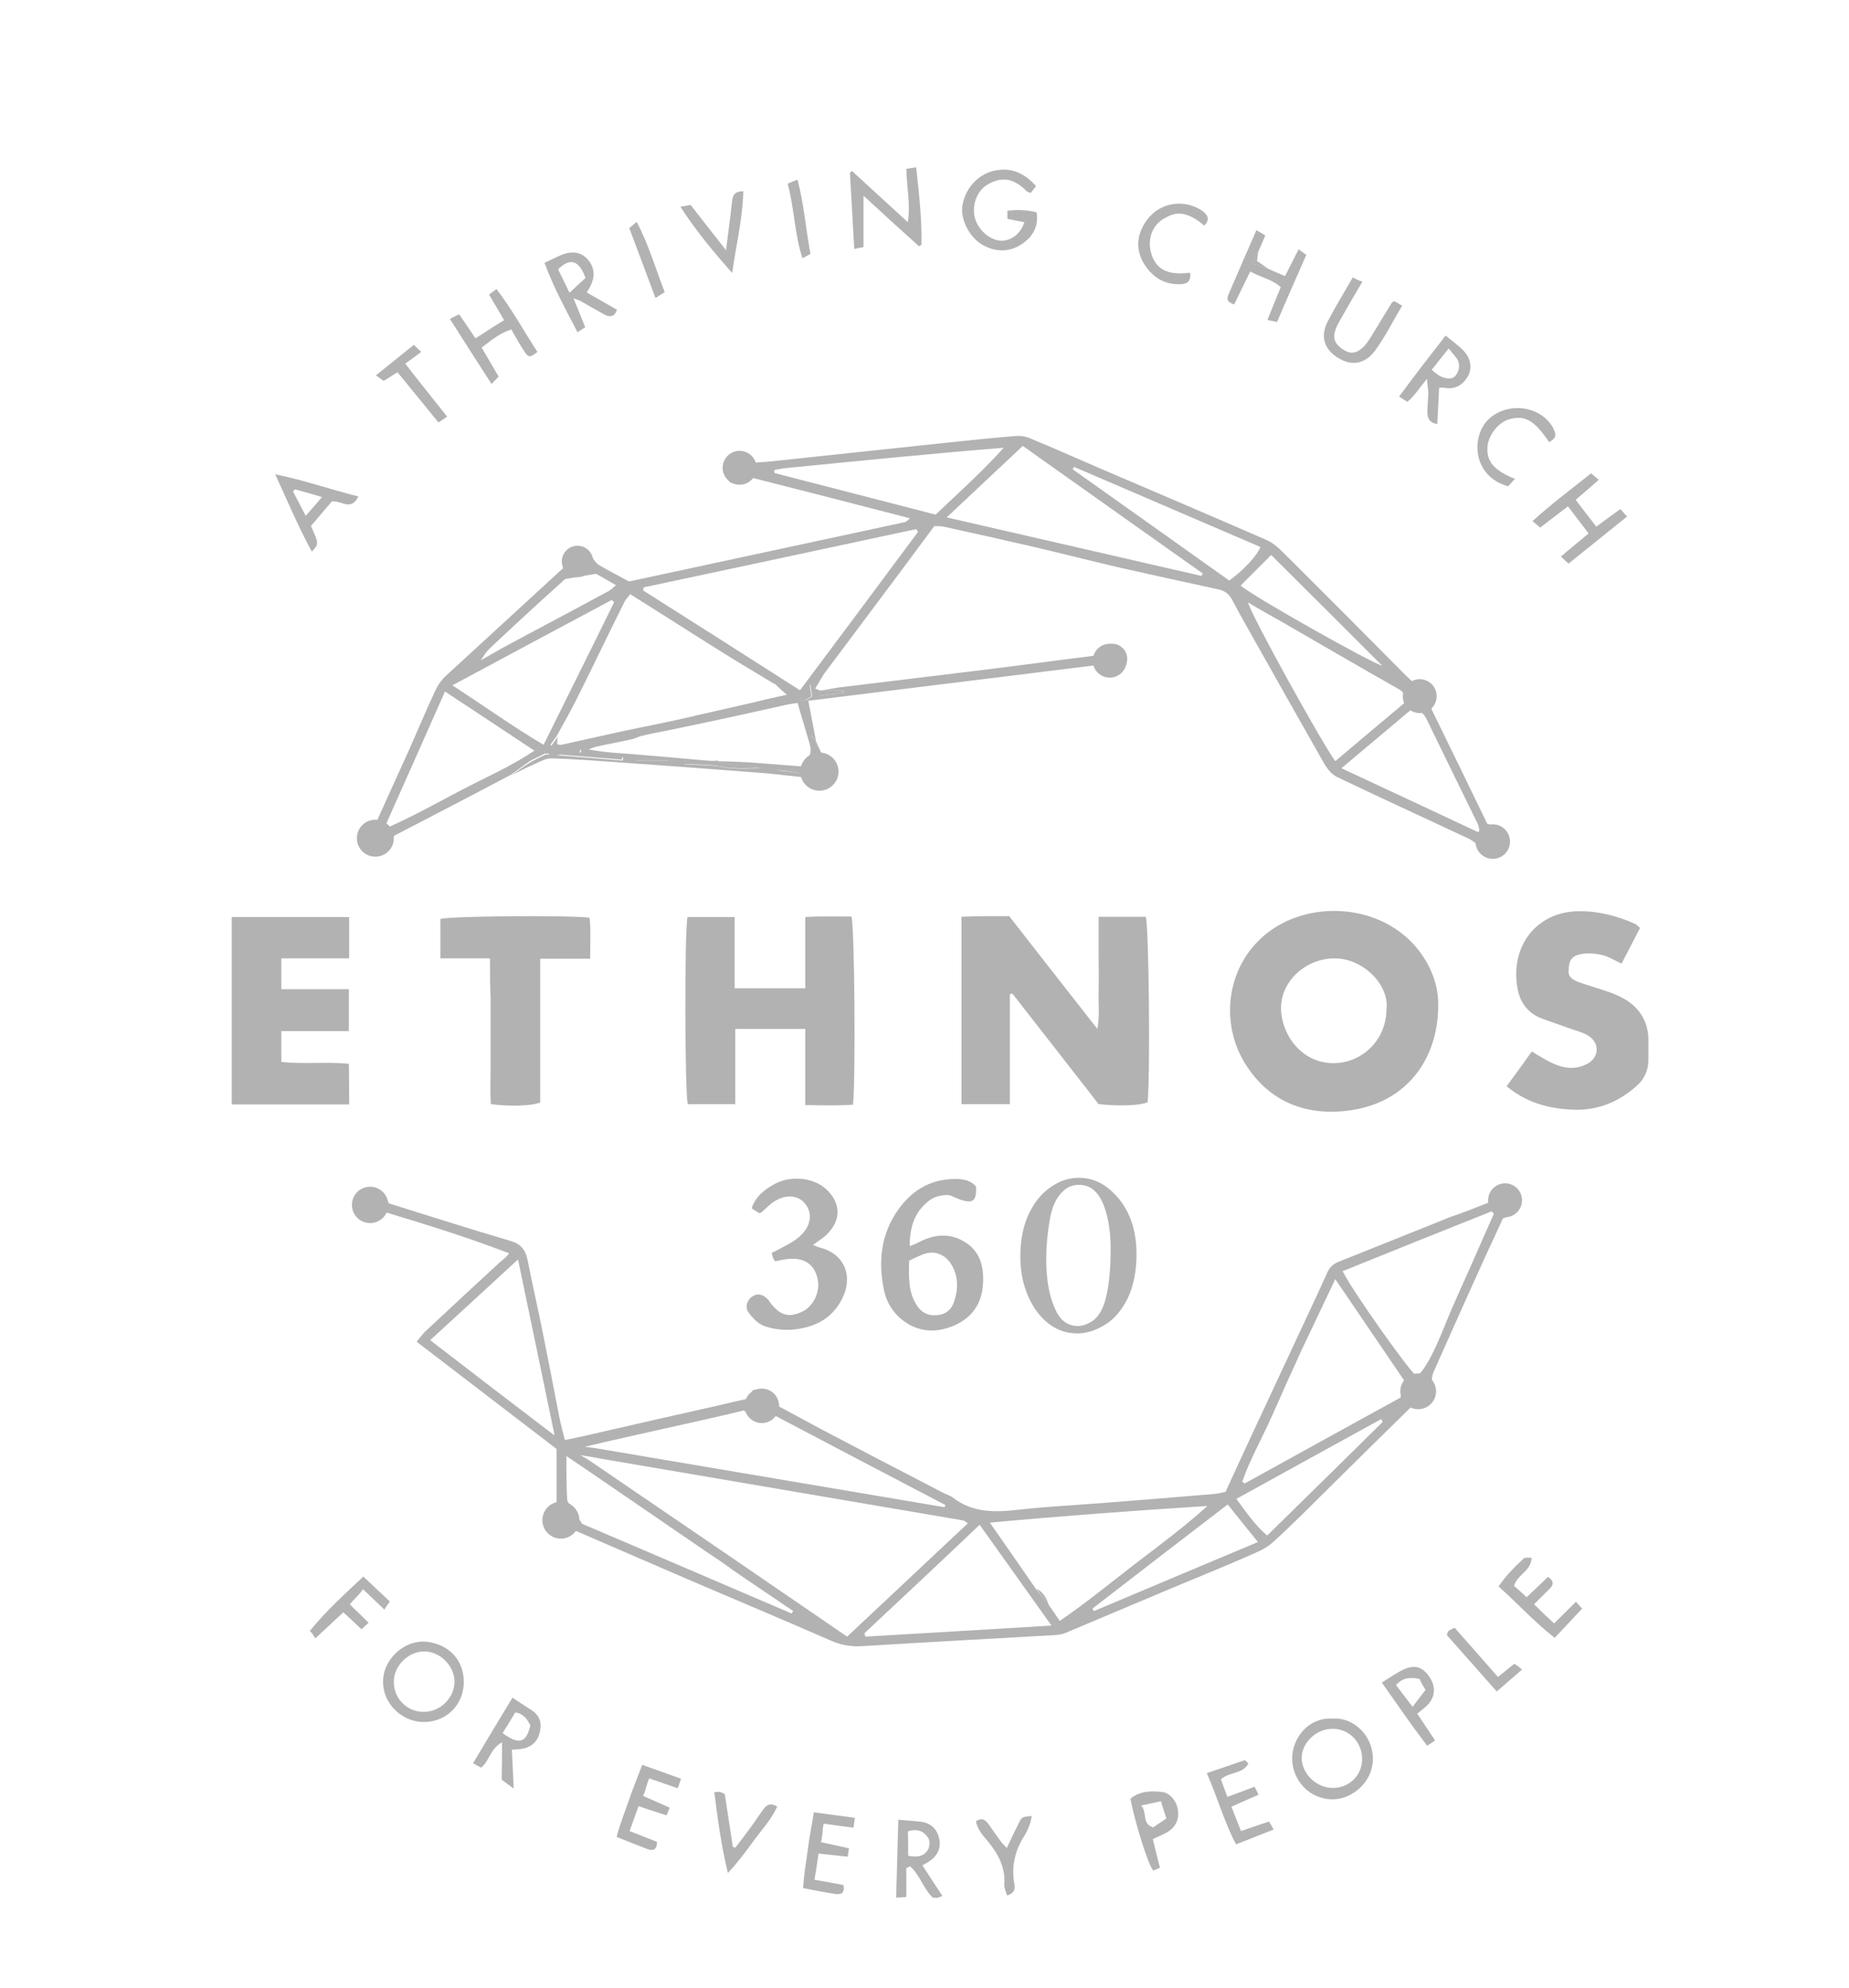 <svg xmlns="http://www.w3.org/2000/svg" viewBox="0 0 600 645.2"><g id="Layer_1"><path fill="#b2b2b2" d="M482.9 390.3c.6-3.1 2.2-5.2 5.4-5.2 2.9 0 4.3 2 5.1 5-.6 1.1-1.3 2.5-1.9 3.8-1.4.5-2.5 1-3.8 1.5-2.4 5.3-5 10.7-7.4 16.1-5.1 11.2-10.1 22.5-15.1 33.7-.6 1.4-.7 3.1-.5 4.6.3 2.2-.1 4-2.2 5.7-1 .2-2.3.4-4.1.6-8.5 8.3-17.2 16.9-25.9 25.5-6.5 6.4-12.8 12.9-19.6 19-2.4 2.2-5.8 3.4-8.9 4.8-7.6 3.3-15.2 6.4-22.9 9.6-11.9 5-23.7 10-35.6 15-1 .4-2.1.5-3.2.6-20.9 1.2-41.8 2.3-62.7 3.6-3.6.2-6.9-.4-10.2-1.9-14.4-6.3-28.9-12.4-43.4-18.6-13.1-5.6-26.1-11.3-39.1-16.9-4.5 1.9-6.9 1.6-8.5-.8-1.5-2.2-.8-4.6 2.2-7.7v-18.1c-15.1-11.6-30-23-45.4-34.8 1.3-1.5 2.1-2.8 3.3-3.8 7.8-7.3 15.7-14.6 23.6-21.9 1-.9 2.2-1.6 3.1-3-13.3-5.1-26.5-9.2-39.7-13.2-6.5 2.9-8 1.5-9.6-1.2-1.3-2.1-.1-5.1 2.1-6.3 3-1.6 5.5-.2 8.2 4.5 13.1 4.1 26.2 8.3 39.5 12.2 3.4 1 4.8 2.9 5.5 6.2 1.7 8.6 3.7 17.2 5.4 25.9 1.7 8.4 3.3 16.8 4.9 25.1.5 2.4 1.1 4.7 1.8 7.4 2.3-.5 4.2-.9 6.2-1.3 14.8-3.4 29.6-6.8 44.4-10.1.3-.1 8.5-2 8.8-2 3.9-.2-.4.6 1.6-2.8 4.8-.6 5.4-.2 8.1 5.1 4.5 2.4 9.3 5 14.1 7.6 13.1 6.9 26.2 13.7 39.3 20.5 1.1.6 2.3.9 3.3 1.6 6.5 5.1 13.9 4.9 21.6 4 9.6-1.1 19.2-1.5 28.8-2.3 11.5-.9 23-1.8 34.5-2.8 1.2-.1 2.4-.4 3.7-.7 2.5-5.5 5-10.9 7.5-16.3 5.1-10.9 10.2-21.9 15.3-32.8 3.4-7.3 6.8-14.5 10.1-21.8.8-1.9 1.9-3 3.9-3.8 12.1-4.8 24.2-9.7 36.2-14.5 4-1.3 7.9-2.9 12.2-4.6zM233.6 506.5c-1.6-1.1-3.3-2.2-4.9-3.3L196.3 481c-3.9-2.7-7.8-5.3-12.5-8.5 0 5.9 0 10.8.3 14.6 2 3 3.3 5.1 4.8 7.4 22.6 9.6 45.3 19.4 68 29.1.2-.3.3-.6.5-.8-6-4.1-12-8.1-18-12.2-1.9-1.4-3.9-2.7-5.8-4.1zm107 14.7c1 1.4 2 2.9 3.3 4.8 8.6-5.9 16.4-12.3 24.3-18.4 8-6.1 16.1-12.1 23.6-18.9-23.5 1.5-46.8 3.2-70.6 5.4 5.3 7.6 10.2 14.6 15 21.6 1.5 1.8 2.9 3.6 4.4 5.5zm-65.7 9.9c13.2-12.4 26.1-24.5 39.2-36.8-.9-.5-1.2-.8-1.5-.9l-117.9-20.1c-.9-.2-5.5-1-6.4-1.1-.1 0 2.3 1.2 2.6 1.5.1.1.6.4.6.4 27.6 18.8 55.3 37.7 83.4 57zm158.4-116c-3.8 8.1-7.3 15.3-10.7 22.5-3.3 7.2-6.6 14.5-9.8 21.8-3.2 7.2-7.1 14-9.7 21.4.3.2.5.4.8.6 16.9-9.3 33.8-18.7 50.6-27.9.4-2 .8-3.8 1.1-5.6-7.3-10.7-14.5-21.3-22.3-32.8zm-243.6 54.4c.9.1 1.2.1 3.3.4 37.8 6.4 75.7 12.8 113.5 19.2.1-.2.2-.5.3-.7-18.5-9.7-37.1-19.4-55.3-29-2.3.6-4.3 1.2-6 1.7-1.6-1.3-2.8-2.3-4.1-3.4-16.1 3.9-35.5 7.9-51.7 11.8zm270-22.9c2.5-1.7 5.6-7.5 9.4-17.1 2.4-6 5.2-11.9 7.8-17.8 2.6-5.9 5.2-11.9 7.9-17.9-.3-.2-.5-.5-.8-.7-16.1 6.4-32.2 12.9-48.3 19.4 2.9 6.1 21.5 32.3 24 34.1zM280.5 530c.1.4.2.8.3 1.1 19.8-1.2 39.7-2.3 60.4-3.6-8-11.2-15.5-21.8-23.3-32.7-12.6 12-25 23.6-37.4 35.2zm-100.7-64.3c.1 0 .1-.1.1-.2-3.8-18.3-7.8-37.7-11.8-56.8-9.8 9-19 17.5-28.5 26.2 13.2 10.2 27.2 20.9 40.2 30.8zm218.6 22.5c-14.9 11.4-29.4 22.6-43.9 33.8.2.3.3.5.5.8 17.5-7.4 35.1-14.8 53.2-22.4-3.4-4.2-6.4-7.9-9.8-12.2zm50.3-26.8c-.2-.3-.3-.6-.5-.9-15.5 8.5-31 17.1-47 25.9 3.2 4.3 5.9 8.4 10 11.9 12.6-12.4 25.1-24.6 37.5-36.9zM166 251.3c-9.1 4.8-18.2 9.6-27.3 14.3-3.6 1.9-7.2 3.7-10.8 5.6-2.4 5.3-3.3 6.8-7.8 5.8-4.7-3.9-4.3-6.5 2.1-10.4 3.3-7.2 6.7-14.9 10.2-22.5 3-6.7 5.8-13.5 8.9-20.1.8-1.7 1.9-3.3 3.3-4.6 12.7-11.7 25.4-23.3 38.1-35 .2-1.4.4-2.7.6-3.9 4-3.8 6.3-3.6 9.1.7.6.9 1.3 1.8 2.2 2.3 3.1 1.8 6.4 3.5 9.5 5.2 30.1-6.5 59.9-12.9 89.7-19.3.3-.1.6-.5 1.5-1.2-17.3-4.5-34.1-8.8-51-13.1-2.1 1.6-4.6 2.6-7.4 1.4-3.7-4.4-2.9-7.3 3-9.4 1.4.8 3 1.7 5.2 3 1.3-.1 3.4-.2 5.4-.4 18.8-2 37.5-4 56.3-6 7.6-.8 15.1-1.6 22.7-2.2 1.4-.1 3 0 4.4.6 8.3 3.4 16.5 7.1 24.7 10.6 17.5 7.5 34.9 14.9 52.3 22.5 1.9.8 3.7 2.3 5.2 3.8 13.4 13.3 26.7 26.7 40 40.1.7.7 1.4 1.3 2.1 2 1.8.2 3.6.5 5.6.7.8 1.4 1.5 2.6 2.2 3.9-.5 1.5-.9 2.7-1.5 4.4 6 12.2 12.1 24.8 18.1 37.2 1.4.4 2.5.7 3.7 1.1 2.2.9 3 2.7 2.8 4.9-.1 1.8-1.1 3.4-3 4-2.1.7-4.4.6-5.5-1.4-1.5-2.9-4.1-3.8-6.7-5-13.4-6.3-26.8-12.4-40.1-18.8-1.7-.8-3.1-2.6-4.1-4.3-8.2-14.4-16.3-28.8-24.4-43.2-1.9-3.3-3.7-6.6-5.5-10-1-1.9-2.5-3-4.7-3.4-10.7-2.3-21.5-4.7-32.2-7.1-9-2.1-17.9-4.4-26.9-6.5-9.9-2.3-19.8-4.5-29.8-6.7-.9-.2-1.8-.1-3-.2-4.1 5.5-8.1 10.9-12.1 16.3-7.9 10.6-15.9 21.2-23.8 31.8-.2.3-3 5.2-3.3 5.4-1.2 1-.1-2.7-1.2-1.9.2 1.5.3 2.5.5 3.7-.9.4-2 1.5-2.8 1.3-3.5-1.2-6.5 1.1-9.7 1.4-1.2.1-2.4.3-3.6.5 0-.2-.1-.4-.1-.7 2.8-.8 5.6-1.5 8.4-2.3 0-3.1-1.8-4-4.3-4.3-5.4-3.3-10.9-6.5-16.3-9.9-10.1-6.3-20.2-12.8-30.4-19.2-.7 1-1.4 1.6-1.8 2.4-5.2 10.4-10.2 20.9-15.4 31.3-2.1 4.2-4.4 8.3-6.7 12.4-.6.9-1.3 1.8-2 2.8 3.7 2.5 6.6-1.2 9.8-.1-.1.9-.2 1.8-.3 2.6 4.7.5 9.3.9 13.8 1.3 0 .3-.1.6-.1 1-8.5-.7-17.1-1.4-24.9-2-2.1 1.1-3.6 1.7-5 2.5-1.9 1.4-3.9 2.8-5.9 4.3zm-5.9-42c-2.4 2.2-2.5 2.6-4.1 5 2.3-1.3 4.5-2.6 6.8-3.9 3.2-1.7 6.3-3.4 9.5-5.1 8.5-4.5 16.9-9 25.4-13.6.7-.4 1.3-1.1 2.2-1.8-2.7-1.6-5.1-2.9-6.5-3.7-3.6.6-6.3 1.1-10 1.7-2.2 2-5.2 4.7-8.2 7.4-5 4.6-10.1 9.3-15.1 14zm48.8-18.7c-.1.3-.1.7-.2 1 16.9 10.7 33.7 21.4 50.9 32.4 13-17.4 25.7-34.4 38.3-51.4l-.6-.9c-29.3 6.3-58.8 12.6-88.4 18.9zm98.3-22.7c28.2 6.5 55.4 12.7 82.7 19 .1-.3.3-.6.4-.8-19.4-13.7-38.8-27.5-58.4-41.4-8.2 7.7-16.2 15.2-24.7 23.2zm97.8 27.6c.6 3.4 24.1 45.9 28.3 51.5 7.7-6.5 15.4-13 22.7-19.1.3-2.8-1-3.6-2.5-4.5-12.4-7-24.7-14.2-37-21.3-3.8-2.1-7.5-4.2-11.5-6.6zm-205.7-.1c-.3-.2-.5-.5-.8-.7-17 9.1-34.1 18.2-51.7 27.7 10.2 6.6 19.6 13.4 29.6 19.3 7.8-15.8 15.4-31 22.9-46.3zm-74.1 72.2c.2.3.4.6.7.9 8.1-3.6 15.8-7.9 23.6-12 7.8-4.1 16-7.6 23.9-12.9-9.9-6.6-19.2-12.7-29-19.2-6.6 14.9-12.9 29.1-19.2 43.2zM303.6 167c7.8-7.4 15.3-14.1 22.1-21.7-23.7 1.9-47.2 4.3-70.7 6.6-1.2.1-2.4.4-3.6.6-.1 0-.2.1-.2.2s0 .3.1.8c17.4 4.5 34.8 9 52.3 13.5zm176.6 103.3c-.3-1.6-.3-2.2-.6-2.8-5.5-11.3-11.1-22.6-16.6-34-1-2.1-2.4-3.2-5.1-3.2-7.2 6.1-14.7 12.3-22.6 19 15.2 7.1 29.6 13.8 44.9 21zm-81.3-81.9c4.7-3.4 9.1-8.2 10.1-10.9-20.2-8.7-40.3-17.3-60.5-26-.1.3-.3.6-.4.8 17 12.1 34 24.1 50.8 36.1zm3.7 1.6c3.5 3.3 43.4 25.7 45.9 26-11.9-11.9-23.9-23.9-36-35.9l-9.9 9.9zM356.5 297.5h15.3c1 3.1 1.5 50.3.6 60.2-2.7 1.1-8.9 1.3-15.9.6-9.2-11.8-18.6-23.9-28-35.9-.3.1-.5.2-.8.2v35.7H312v-60.8c2.5-.1 5-.2 7.5-.2h8c9.3 12 18.7 23.9 28.6 36.6.8-4.5.3-8.3.4-12.1.1-4.1 0-8.1 0-12.2v-12.1zM466.7 326.7c-.2 17.4-10.5 31-28.4 33.6-14 2-26.2-2.4-34.1-14.9-8.9-14.1-5.9-33.3 7.9-43.3 13.9-10.1 36.1-8.6 47.8 5.7 4.5 5.6 7 12.1 6.8 18.9zm-16.8 1c1.1-7.9-7.4-16.7-16.8-16.7-9.2 0-17.2 7.1-17.4 15.8-.2 8.1 6.1 18.2 17 18.2 9.4 0 17.1-7.6 17.2-17.3zM238.6 358.3h-15.4c-1-2.9-1.1-56.6-.1-60.7h15.3v23.1h22.9v-23.1c5.2-.4 10.2-.1 15-.2 1 3.2 1.4 52.3.5 61.1-5 .3-10 .2-15.5.1v-24.7h-22.7v24.4zM113.3 358.4H75.2v-60.8h38.1V311h-22v10h21.9v13.6H91.3v10c7.2.8 14.4-.1 21.9.6.1 4.4.1 8.6.1 13.2zM488.9 352.5c5.2-7.1 3-4.1 8.2-11.3.9.6 1.7 1.1 2.6 1.6 3.4 2 6.9 4 11 3.7 1.6-.1 3.2-.6 4.6-1.4 3.7-2.2 3.8-6.7.1-9-1.9-1.2-4.3-1.7-6.4-2.5-3-1.1-6.1-2.1-9.2-3.3-4.1-1.7-6.5-5.1-7.3-9.2-2.7-14 6.1-25.2 19.6-25.4 6.6-.1 12.6 1.5 18.5 4.1.5.2.8.7 1.6 1.3-2 3.9-4 7.7-6 11.6-2.4-1.1-4.2-2.3-6.3-2.8-2.2-.5-4.6-.7-6.8-.3-3.2.6-4.1 2.1-4.1 5.9.1 2.7 4 3.4 6.6 4.3 4.5 1.5 9.2 2.6 13.1 5.4.1.1.3.2.4.3 3.7 2.8 5.8 7.1 5.8 11.7v6.9c0 3.1-1.3 6-3.6 8.1-6.3 5.7-13.7 8.6-22.5 7.8-7.3-.5-14-2.6-19.9-7.5zM159 311h-16.1v-12.8c3-.9 40.7-1.3 48.4-.4.5 4.2.2 8.4.2 13.3h-16.2v46.7c-3 1.1-10.1 1.3-16 .5-.3-3.7-.1-7.6-.1-11.5V335v-11.4c-.2-4-.2-7.9-.2-12.6z"></path><path fill="#b2b2b2" d="M251.4 221.9c2.5.2 4.3 1.1 4.3 4.3-2.8.8-5.6 1.6-8.4 2.3 0 .2.1.4.1.7 1.2-.2 2.4-.4 3.6-.5 3.2-.3 6.2-2.6 9.7-1.4.7.2 1.9-.8 2.8-1.3-.2-1.2-.3-2.3-.5-3.7 1.1-.9 2.3-1.9 3.5-2.9-.7 1.3-1.3 2.5-2.1 4 .7.3 1.2.5 1.8.7-.1.5-.2 1-.3 1.8 2.7-.4 5.3-.8 7.9-1.2v-.6h-7.6c2-.3 4-.7 5.9-1 15.4-1.9 30.7-3.7 46.1-5.6 12.3-1.5 24.5-3.2 36.8-4.7 3.8-4.1 6.6-4.9 9.2-2.6 1.9 1.6 2.1 4.7.5 6.6-2.1 2.6-4.9 2.4-9.3-.9-30.7 3.8-61.7 7.6-93.1 11.5.9 4.7 1.7 8.9 2.5 13.1-.5-.6-1-1.2-1.6-2-.1 1.4-.1 2.6-.2 3.8-1.4-4.7-2.8-9.4-4.2-14.2-1.5.2-2.5.4-3.6.6l-16.2 3.6c-7.4 1.6-14.8 3.2-22.2 4.7-2.2.5-4.5.8-6.7 1.2.1-.5.3-1 .5-1.9-3.3.7-6.2 1.4-9.1 2.1 0 .2.1.5.1.7 2.4-.2 4.7-.5 7.1-.7-1.1.5-2.2 1.1-3.3 1.4-3.9.9-7.9 1.6-11.9 2.5-.9.2-1.7.6-2.5.9 5.2 1 10.2 1.2 15.2 1.6 8.7.7 17.4 1.5 26.2 2.3h-10.3v.9c4.1.3 8.3.1 12.4.9 4.2.8 8.3.5 12.5.4-4-.6-8-1-12-1.4-.7-.1-1.4-.6-2-.9 3.4.1 6.8.2 10.1.4 5.8.4 11.6.9 17 1.3 2.3-1.9 3.2-4 2.9-6.4.4 1.3.9 2.6 1.2 3.6-1.4 1.5-2.3 2.6-3.5 3.9h-8.3c1.2.6 2.4.4 3.6.6 1.9.3 4 .1 5.4 1.9-5.7-.6-11.3-1.3-17-1.7-14.5-1.1-28.9-2.2-43.4-3.2-7.3-.5-14.6-1.1-21.9-1.3-1.8-.1-3.6.9-5.3 1.7-2.6 1.1-5.1 2.4-7.7 3.7 2-1.4 4-2.9 6.1-4.2 1.4-.8 2.9-1.5 5-2.5 7.8.6 16.3 1.3 24.9 2 0-.3.1-.6.1-1-4.6-.4-9.1-.9-13.8-1.3.1-.9.2-1.7.3-2.6-3.2-1.1-6.2 2.6-9.8.1.7-1 1.4-1.9 2-2.8 0 .8-.1 1.5-.1 2.3.6.1 1 .3 1.3.2 6.5-1.4 12.9-2.9 19.4-4.3 8-1.7 16.1-3.3 24.2-4.9-.1.5-.3 1-.5 1.9 7.1-1.6 13.8-3 20.5-4.5 0-.2-.1-.5-.1-.7-2.4.2-4.7.5-7.1.7 2.4-.7 4.8-1.5 7.2-2.2 3-.8 6.1-1.4 9.7-2.2-1.8-1.5-2.9-2.6-4-3.6zm-34.8 25c.1-.1.1-.3.2-.4h-10.1v.4h9.9zM298.8 392.2c-2.7 3.4-3.6 7.4-3.6 12.2 1.2-.5 2-.8 2.8-1.2 4.9-2.6 9.8-3.2 14.7-.4 5.2 3 6.6 7.9 6.3 13.6-.3 6.6-3.6 11.2-9.3 13.7-5.9 2.6-11.9 2.3-17.2-2-2.9-2.4-4.8-5.6-5.6-9.2-2-9.4-1.1-18.4 4.6-26.4 4.7-6.6 11.1-10.2 19.4-9.9 2.3.1 4.3.7 5.8 2.4.3 4.8-1 5.8-5.6 4.1-1.4-.5-2.8-1.5-4.2-1.3-3.7.3-5.3 1.3-8.1 4.4zm-3.8 16.9c-.1 5.1-.3 9.8 2.2 14 1.5 2.6 3.6 3.9 6.7 3.7 2.9-.2 4.8-1.7 5.7-4.4 1.4-4.1 1.4-8.3-.9-12.1-1.9-3.1-5.2-4.5-8.4-3.5-1.7.5-3.4 1.4-5.3 2.3zM251.5 409.3c-.2-.3-.5-.7-.6-1-.2-.4-.2-.8-.5-1.7.2-.1.7-.4 1.2-.6 2.2-1.2 4.6-2.3 6.7-3.8 4.8-3.5 5.8-8.3 2.8-11.8-2.8-3.2-7.8-2.8-11.9 1.1-.7.6-1.4 1.3-2.1 1.9-.1.1-.2.1-.7.3-.7-.4-1.5-1-2.5-1.6 1.4-4 4.2-6.1 7.5-7.9 5.1-2.8 12.6-2.2 16.8 1.8 4.2 4 5.3 9.4.1 14.6-1.2 1.2-2.8 2.1-4.5 3.4 1 .4 1.7.7 2.4.9 7.3 1.8 10.5 8.4 7.6 15.4-3.2 7.5-9.4 10.6-17 11.2-2.9.2-6-.2-8.8-1.2-2-.7-3.8-2.6-5.1-4.4-1.3-1.8-.4-4.2 1.4-5.3 1.6-1 3.4-.6 5 1.2.3.3.4.7.7 1 3.1 4 5.9 4.9 10.2 2.9 3.6-1.6 5.9-6.2 5.2-10.2-.8-4.8-4-7.3-8.9-7-1.4 0-2.9.4-5 .8zM432.3 557.7c6.6-.6 13.2 5.2 13.2 13.1-.1 8-7.2 13.1-13 13.1-7.8 0-13.2-6.4-13.2-13.3.1-6.7 5.3-13.3 13-12.9zm9.7 13.2c.1-5.5-4.2-9.9-9.6-9.9-5.2 0-9.9 4.4-10 9.3-.1 5.1 4.6 9.8 9.9 9.9 5.4.1 9.7-4 9.7-9.3zM280.2 63.5v16.7c-.8.1-1.7.3-3 .6-.5-8.5-.9-16.7-1.4-24.8.2-.2.5-.3.7-.5 5.9 5.4 11.7 10.8 18.1 16.6.9-6.2-.4-11.6-.5-17.3 1.1-.2 1.9-.3 3.2-.5.9 8.5 1.9 16.8 1.7 25.1-.3.2-.5.4-.8.5-5.8-5.2-11.6-10.5-18-16.4zM326.9 71v-2.6c3.2-.4 6.3-.3 9.5.5.7 4.9-1.5 8.2-5.1 10.5-4 2.5-8.3 2.4-12.4.1-4.3-2.4-7.3-8.3-6.6-12.7.8-5.4 4.8-10 9.9-11.3 5.6-1.4 10.1.5 14 4.9-.7.9-1.2 1.5-1.7 2.2-.6-.2-1-.3-1.3-.5-.5-.4-.9-1-1.5-1.4-3.6-2.9-6.9-3.2-10.9-1-3.3 1.8-5.1 5.6-4.7 9.7.4 3.8 3.6 7.5 7.3 8.5 3.7 1 7.7-1.5 9-5.8-1.8-.3-3.6-.7-5.5-1.1zM150.5 545.8c0 7.3-5.5 12.9-12.8 13-7.2.1-13.4-5.9-13.4-13-.1-6.8 6.1-13.1 13-13.1 5.9.1 13.1 4 13.2 13.1zm-12.7-9.9c-5.2-.1-10 4.6-10 9.8-.1 5.3 4.1 9.7 9.4 9.8 5.5.2 10.3-4.4 10.3-9.9-.1-5-4.6-9.6-9.7-9.7zM146 103.5c1.3-.7 2.1-1.1 3-1.5 1.8 2.6 3.4 5 5.3 7.8 3.1-2 6-3.9 9.3-5.9-1.7-2.8-3.2-5.5-4.9-8.3.8-.6 1.4-1.1 2.4-1.8 5.1 6.6 8.9 13.7 13.3 20.4-2.4 1.9-2.9 1.9-4.2-.1-1.5-2.2-2.8-4.6-4.3-7.2-3.6 1.2-6.4 3.4-9.6 5.9 1.9 3.2 3.6 6.2 5.5 9.4-.6.7-1.2 1.3-2.3 2.4-4.5-7-8.9-13.8-13.5-21.1zM516.3 153.6c.9.7 1.5 1.3 2.5 2.1-2.5 2.2-4.8 4.2-7.5 6.5 2.2 2.9 4.3 5.6 6.7 8.7 2.6-1.9 5.1-3.8 7.8-5.7.7.7 1.2 1.4 2.2 2.4-6.4 5.2-12.6 10.1-19 15.3-.8-.7-1.5-1.4-2.5-2.3 3.1-2.6 5.9-4.9 9-7.5-2.2-2.9-4.3-5.6-6.7-8.8-3.1 2.4-6 4.6-9 6.9-.7-.6-1.4-1.1-2.5-2.1 6.2-5.6 12.6-10.4 19-15.5zM469.1 108.9c2.3 1.9 4.2 3.2 5.8 4.9 2.3 2.3 2.9 5.7 1.5 8.2-1.6 2.8-4 4.4-7.4 3.9-.5-.1-1.1-.1-2-.1-.2 4-.4 7.8-.6 11.8-2.6-.4-3.2-1.9-3.2-3.8 0-2 .2-4.1.3-6.1 0-1.3-.4-3-.4-4.8-2.8 3.3-3.8 5.3-6.4 7.5-.8-.5-1.6-1-2.7-1.7 5-6.8 9.8-13 15.1-19.8zm3.5 12.6c.1-.1.1-.2.2-.3 1-1.7.9-3.8-.4-5.3-.7-.9-1.5-1.8-2.3-2.8-2.1 2.6-3.8 4.7-5.5 6.9 1.8 1.5 3.3 2.9 5.8 2.8.9 0 1.8-.5 2.2-1.3zM190.4 94.9c3.5 2 6.6 3.8 9.8 5.6-.9 2.6-2.5 2.4-4.2 1.5-2.5-1.4-5-2.8-7.4-4.2-.5-.3-1.2-.5-2.5-1 1.4 3.5 2.6 6.3 3.8 9.4-.7.4-1.4.9-2.5 1.6-3.9-7.5-7.8-14.6-10.7-22.5 2.4-1.1 4.2-2.1 6.1-2.8 3-1 5.9-.8 8.1 1.9 2 2.5 2.2 5.2.9 8-.3.7-.7 1.4-1.4 2.5zm-.4-4.7c-2.1-5.9-5.1-6.6-8.9-2.8 1.1 2.2 2.2 4.5 3.7 7.6 2.1-2 3.7-3.4 5.2-4.8zM162.9 565.4c-4 2.2-4 6.1-6.8 8.2-.7-.4-1.5-.8-2.6-1.4 4.3-7.2 8.4-14.1 12.8-21.3 2.3 1.5 4.2 2.8 6.1 4 3.1 1.9 3.5 4.8 2.6 7.8-.8 2.9-3.2 4.6-6.3 4.9-.8.1-1.6.1-2.6.2.2 4.1.4 7.9.6 12.6-1.8-1.3-2.7-2-3.9-2.9.1-3.7.1-7.4.1-12.1zm.2-3c5.3 3.9 7.7 3.2 9-2.5-1-1.9-2.1-3.8-4.9-4.2-1.3 2.2-2.6 4.3-4.1 6.7zM411.5 87.2c1.7.8 3.4 1.5 5.5 2.4 1.5-3 2.9-5.7 4.4-8.7 1 .7 1.7 1.2 2.5 1.8-3.2 7.3-6.4 14.5-9.5 21.8-1.1-.2-1.8-.4-3.1-.7 1.4-3.6 2.8-6.9 4.3-10.6-2.6-2.5-6.3-3.1-9.9-5.1-1.9 3.8-3.5 7.2-5.2 10.7-1.8-.6-2.6-1.4-2-2.9 3-7 6-13.9 9.2-21.2 1.2.7 2.1 1.2 2.9 1.7-.8 1.9-1.5 3.5-2.2 5.1-.6 1-1.3 2.1-2.3 3.8 2.1.7 3.8 1.3 5.4 1.9zM101.2 179c-4.4-8-7.8-16.2-11.9-25.1 9.7 2 18.1 5 27 7.2-2.4 4.9-5.4 1.3-8.6 1.6-2.1 2.4-4.5 5.3-6.8 8 2.6 5.8 2.6 5.8.3 8.3zm-5.5-20.2c-.2.2-.4.5-.6.7 1.3 2.4 2.5 4.9 4.1 7.9 1.9-2.1 3.3-3.8 5.3-6.1-3.4-1-6.1-1.8-8.8-2.5zM294.1 606.2v9.4c-1.2.1-2 .1-3.3.2.2-8.4.5-16.5.7-25.3 2.8.3 5.2.4 7.6.7 3.2.5 5.1 2.6 5.7 5.6.6 3.1-.7 5.6-3.4 7.3-.6.4-1.1.7-2.1 1.2 2.2 3.4 4.3 6.6 6.5 9.9-.7.3-1.1.6-1.4.6-.5.1-1.1 0-1.7 0-3.1-2.9-4.2-7.4-7.4-10.2-.4.3-.8.5-1.2.6zm.6-4c2.8.6 5.2.3 6.5-2.1.5-1 .6-2.8 0-3.7-1.4-2.2-3.6-3.1-6.6-2.1.1 2.5.1 5 .1 7.9zM442.1 91.4c-2.5 4.2-4.7 8-6.9 11.9-.7 1.2-1.4 2.4-1.8 3.6-1 2.8-.3 4.6 2.1 6.3 2.4 1.7 4.3 1.7 6.6-.3.9-.8 1.6-1.8 2.3-2.8 2.4-3.9 4.8-7.9 7.2-11.8.1-.2.4-.3.8-.6.7.4 1.5.8 2.6 1.5-3 5-5.5 10.1-8.8 14.6-2.8 3.8-7.1 5.5-12.2 2.2-4.3-2.7-5.6-6.9-3.2-11.6 2.5-4.8 5.3-9.4 8.2-14.4 1 .6 1.8 1 3.1 1.4zM504.3 526.8c2.6-2.6 4.8-4.7 7.1-7 .8.9 1.3 1.4 2 2.2-3 3.2-5.8 6.2-8.9 9.5-6.5-5.1-12-11.1-18.2-16.7 2.4-3.5 5.2-6.4 8.2-9.1.4-.4 1.4-.1 2.5-.2-.1 4.3-4.6 5.4-5.7 9.1 1.2 1.1 2.5 2.2 4.1 3.7 2.4-2.3 4.7-4.4 6.9-6.6 2.4 1.6 1.6 2.9.3 4.1l-4.8 4.8c2.3 2.3 4.2 4.1 6.5 6.2zM221 577.2c-.4 1.3-.7 2-1.1 3.1-3.1-1.1-5.9-2-9.2-3.2-.9 1.8-1.1 3.7-2 5.7 3.2 1.4 5.5 2.4 8.6 3.8-.4 1-.6 1.6-1 2.5-1.6-.5-3.1-1-4.6-1.5-1.4-.4-2.7-.9-4.5-1.5-1 2.8-1.9 5.3-2.9 8.1 3.2 1.2 6 2.4 8.9 3.5 0 2.7-1.4 3-3.2 2.3-3.2-1.2-6.3-2.5-9.9-3.9 1.5-5.6 2.6-7.8 3.9-11.7 1.3-3.8 2.8-7.5 4.4-11.7 4.4 1.6 8.2 2.9 12.6 4.5zM391.6 575.4c4.5-1.5 8.4-2.9 12.3-4.2.2-.1.7.6 1.2 1.1-1.9 3.5-6.2 2.6-8.9 5.1.6 1.8 1.3 3.6 2.1 5.7 3.1-1.1 5.9-2.2 8.8-3.3.5.9.8 1.6 1.3 2.6-3 1.3-5.7 2.5-8.8 3.9 1 2.6 2 5.1 3.1 7.9 3.2-1.1 6-2.1 9.1-3.1.4.7.8 1.4 1.5 2.6-4.1 1.6-7.9 3.1-12.2 4.8-3.8-7.1-5.9-14.9-9.5-23.1zM376.4 606.1c-.9.4-1.6.7-2.2.9-1.7-2.1-5.7-14.9-7.4-23.3 3-2.5 6.6-2.6 10.3-2.2 2.5.3 4.7 2.9 5.1 5.7.5 3.1-.6 5.6-3.3 7.3-1.4.8-2.9 1.4-4.8 2.3.7 2.9 1.4 5.9 2.3 9.3zm-6.1-20.2c2.1 2.3.1 5.9 3.9 7.1 1.2-.8 2.5-1.7 4.3-2.9-.6-1.8-1.2-3.6-1.8-5.6-2.4.6-4.1.9-6.4 1.4zM390.8 73.2c-6.5-5.4-9.8-4.2-13.2-2.2-3.7 2.1-5.3 6.7-4.1 11 1.8 6.5 6.9 7.2 12.7 6.5.3 2.5-.7 3.6-2.8 3.7-4.9.3-8.7-1.7-11.5-5.6-2.9-4.1-3.4-8.5-1.1-13 4.2-8.2 13.4-9.3 19.3-5.2 1.9 1.4 2.6 2.8.7 4.8zM502.7 143.5c-4.8-7.2-7.9-8.9-13.1-7.4-3.4 1-6.6 5.1-6.9 8.8-.4 4.8 2 7.7 8.9 10.5-.8.9-1.6 1.7-2.2 2.4-11.8-3.3-11.9-16.2-6.6-21.5 6-6 16.9-4.9 21.1 2.4 1.3 2.6 1.1 3.4-1.2 4.8zM448.4 546c2.6-1.6 4.7-3.1 7-4.2 3.5-1.7 6.1-.9 8.2 2 2.3 3.1 2.3 6.6-.2 9.3-1 1.1-2.2 1.9-3.5 3 2 3 3.7 5.6 5.8 8.7-.7.5-1.4.9-2.6 1.7-5.1-6.7-9.7-13.4-14.7-20.5zm12.2-1.2c-3.1-.6-5.4-.4-7.6 2 1.7 2.2 3.3 4.4 5.4 7.1 1.7-2.3 2.9-3.9 4.2-5.5-.9-1.4-1.4-2.4-2-3.6zM231.8 581.6c1-.1 1.4-.2 1.8-.1.5.1 1 .4 1.6.7.9 5.7 1.7 11.4 2.6 17.1.3.1.5.2.8.3 1.7-2.2 3.4-4.4 5-6.6 1.4-1.9 2.6-3.8 4-5.7 1-1.5 2.2-2.4 4.6-1.1-1.8 4.2-5 7.5-7.6 11.1-2.6 3.6-5.2 7.1-8.4 10.5-2.1-8.7-3.3-17.3-4.4-26.2zM220.8 67.1c1.6-.3 2.4-.4 3.3-.6 3.7 4.7 7.3 9.4 11.5 14.7.7-5.9 1.4-10.6 1.9-15.4.2-2.1.6-3.8 3.7-3.7-.2 9-2.4 17.6-3.6 26.5-6-6.8-11.7-13.6-16.8-21.5zM117.9 511.6c3 2.8 5.7 5.4 8.6 8.1-.6.9-1.1 1.5-1.8 2.6-2.2-2.1-4.2-4-6.9-6.6-1.2 1.8-2.1 2.4-4.3 4.9 1.4 1.5 4.1 3.9 6.1 6-.8.7-1.4 1.3-2.3 2.1-1.9-1.8-3.7-3.5-5.9-5.5-2.8 2.6-6.1 5.7-9 8.4-.7-.5-.8-1.6-1.9-2.3 5.4-6.7 11.5-12.1 17.4-17.7zM316.7 591c2-1.3 3.1-.4 4.2 1.1 1.3 1.9 2.6 3.8 4 5.6.4.6 1 1.1 1.8 2 1.4-3 2.7-5.7 4-8.3.9-1.8 1-1.8 4.1-2.1-.2.9-.3 1.8-.6 2.6-.5 1.4-1.1 2.8-1.9 4-2.9 4.6-4.1 9.6-3.2 15.1.3 1.6.4 3.3-2.3 4.1-.4-1.3-1-2.5-.9-3.6.4-5.4-1.9-9.7-5.1-13.7-1.7-2-3.6-4-4.1-6.8zM145.1 135.2c-1.1.8-1.8 1.2-2.8 1.9-4.5-5.5-8.8-10.8-13.3-16.3-1.6 1-2.9 1.8-4.5 2.8-.6-.4-1.3-.9-2.5-1.8 4.1-3.3 7.8-6.3 12.3-9.9.7.7 1.3 1.3 2.4 2.3-2.2 1.6-3.6 2.7-5.2 3.8 4.7 6.1 9.1 11.5 13.6 17.2zM493.9 541.8c-2.8 2.4-5.3 4.6-8.2 7.1-5.6-6.3-10.9-12.3-16.2-18.3.2-.6.3-1.1.5-1.3.5-.4 1.1-.6 2-1.1 4.7 5.3 9.3 10.5 14.1 16 1.8-1.5 3.4-2.8 5.3-4.3.8.5 1.5 1 2.5 1.9z"></path><path fill="#b2b2b2" d="M261.3 252.2c-1.4-1.7-3.5-1.5-5.4-1.9-1.2-.2-2.4 0-3.6-.6h8.3c1.2-1.3 2.2-2.4 3.5-3.9-.4-1.1-.8-2.3-1.2-3.6.1-1.2.1-2.4.2-3.8.6.8 1.1 1.4 1.6 2 .6 1.3 1.2 2.7 2 4.3 2.3 1.4 4.3 3.2 3.4 6.7-.5 1.9-1.7 3.1-3.6 3.4-2.4.5-4.2-.2-5.2-2.6zM255.6 59.6c1.2-.5 1.9-.8 3.2-1.3 2.1 8.1 2.7 16.1 4.2 24.1-.8.5-1.5.8-2.6 1.4-2.6-7.9-2.6-16-4.8-24.2zM215.7 94.8c-.9.6-1.6 1-3 1.9-2.9-7.8-5.7-15.2-8.5-22.7.8-.6 1.3-1.1 2.4-2 3.9 7.4 6.1 15.1 9.1 22.8zM411.5 87.2c-1.6-.6-3.3-1.1-5.5-1.9 1-1.7 1.7-2.7 2.3-3.8-.1 1-.3 2-.4 3.2 1.2.8 2.4 1.6 3.6 2.5zM336.3 515.6c2.5 1.1 3.3 3.3 4.2 5.6-1.4-1.9-2.8-3.7-4.2-5.6zM239.4 510.6c-1.9-1.3-3.8-2.7-5.7-4 1.8 1.3 3.8 2.6 5.7 4zM225.5 232.3c4.3-.9 8.5-1.7 12.8-2.6 2.4-.2 4.7-.5 7.1-.7 0 .2.1.5.1.7-6.7 1.5-13.4 3-20.5 4.5.2-.9.4-1.4.5-1.9zM232.3 246.9c.2-.2.4-.2.5 0 .7.3 1.3.8 2 .9 4 .4 8 .7 12 1.4-4.2.1-8.3.4-12.5-.4-4-.8-8.2-.7-12.4-.9v-.9c3.6-.1 7-.1 10.4-.1zM210 238.1c-.4 0-.9.1-1.3.1-2.4.2-4.7.5-7.1.7 0-.2-.1-.5-.1-.7 2.9-.7 5.8-1.3 9.1-2.1-.3 1-.4 1.5-.6 2zM266.1 224.1h7.6v.6c-2.6.4-5.2.8-7.9 1.2.2-.8.3-1.3.3-1.8.1 0 0 0 0 0zM216.6 246.9h-9.9v-.4h10.1c-.1.2-.2.3-.2.4z"></path><g><path fill="#b2b2b2" d="M331.1 407.7c0-5.5 1-10.3 3-14.3s4.7-7 8-8.9c2.6-1.6 5.2-2.3 8-2.3 4.5 0 8.5 1.9 12 5.7 4.4 4.7 6.7 11.1 6.7 19.1 0 5.6-1 10.4-2.9 14.4-2 3.9-4.4 6.8-7.5 8.6-3 1.8-5.9 2.7-8.8 2.7-5.6 0-10.2-2.7-13.9-8.2-3-4.7-4.6-10.3-4.6-16.8zm8.4.9c0 6.7 1 12.2 3 16.4 1.6 3.6 4.1 5.3 7.3 5.3 1.5 0 3.2-.6 4.8-1.7s2.9-3.1 3.8-5.8c1.3-4.1 2-9.9 2-17.4 0-5.5-.7-10.2-2.1-13.9-1-2.7-2.4-4.7-4-5.8-1.2-.8-2.6-1.2-4.3-1.2-2 0-3.7.7-5.2 2.2-2.1 2-3.5 5.1-4.2 9.4-.7 4.2-1.1 8.4-1.1 12.5z"></path></g><path transform="rotate(-12.873 219.437 234.967)" fill="#b2b2b2" d="M177.1 233.7h84.6v2.5h-84.6z"></path><path fill="#b2b2b2" d="M277.4 589.9c-.2 1.4-.3 2.1-.4 3.2-3.2-.4-6.2-.8-9.7-1.3-.5 2-.3 3.9-.9 6 3.4.7 5.9 1.3 9.1 2-.2 1-.3 1.6-.4 2.7-1.7-.2-3.3-.3-4.8-.5-1.4-.2-2.9-.3-4.7-.5-.4 3-.8 5.6-1.3 8.5 3.3.6 6.4 1.1 9.4 1.7.5 2.6-.7 3.2-2.7 2.9-3.3-.5-6.7-1.2-10.4-1.9.4-5.8 1-8.2 1.5-12.3.5-4 1.3-7.9 2-12.3 4.6.6 8.6 1.2 13.3 1.8z"></path></g><g id="Layer_2"><circle fill="#b2b2b2" cx="120.1" cy="391" r="5.9"></circle><circle fill="#b2b2b2" cx="247.2" cy="456.2" r="5.6"></circle><circle fill="#b2b2b2" cx="182" cy="493.3" r="6"></circle><circle fill="#b2b2b2" cx="460.2" cy="451.5" r="5.8"></circle><circle fill="#b2b2b2" cx="488.4" cy="389.5" r="5.5"></circle><circle fill="#b2b2b2" cx="121.8" cy="272" r="6"></circle><circle fill="#b2b2b2" cx="265.9" cy="250.4" r="6.2"></circle><circle fill="#b2b2b2" cx="360.1" cy="214.4" r="5.5"></circle><circle fill="#b2b2b2" cx="187.4" cy="182.2" r="5.1"></circle><circle fill="#b2b2b2" cx="240" cy="151.8" r="5.5"></circle><circle fill="#b2b2b2" cx="460.7" cy="225.9" r="5.5"></circle><circle fill="#b2b2b2" cx="484.4" cy="273.1" r="5.6"></circle></g></svg>
